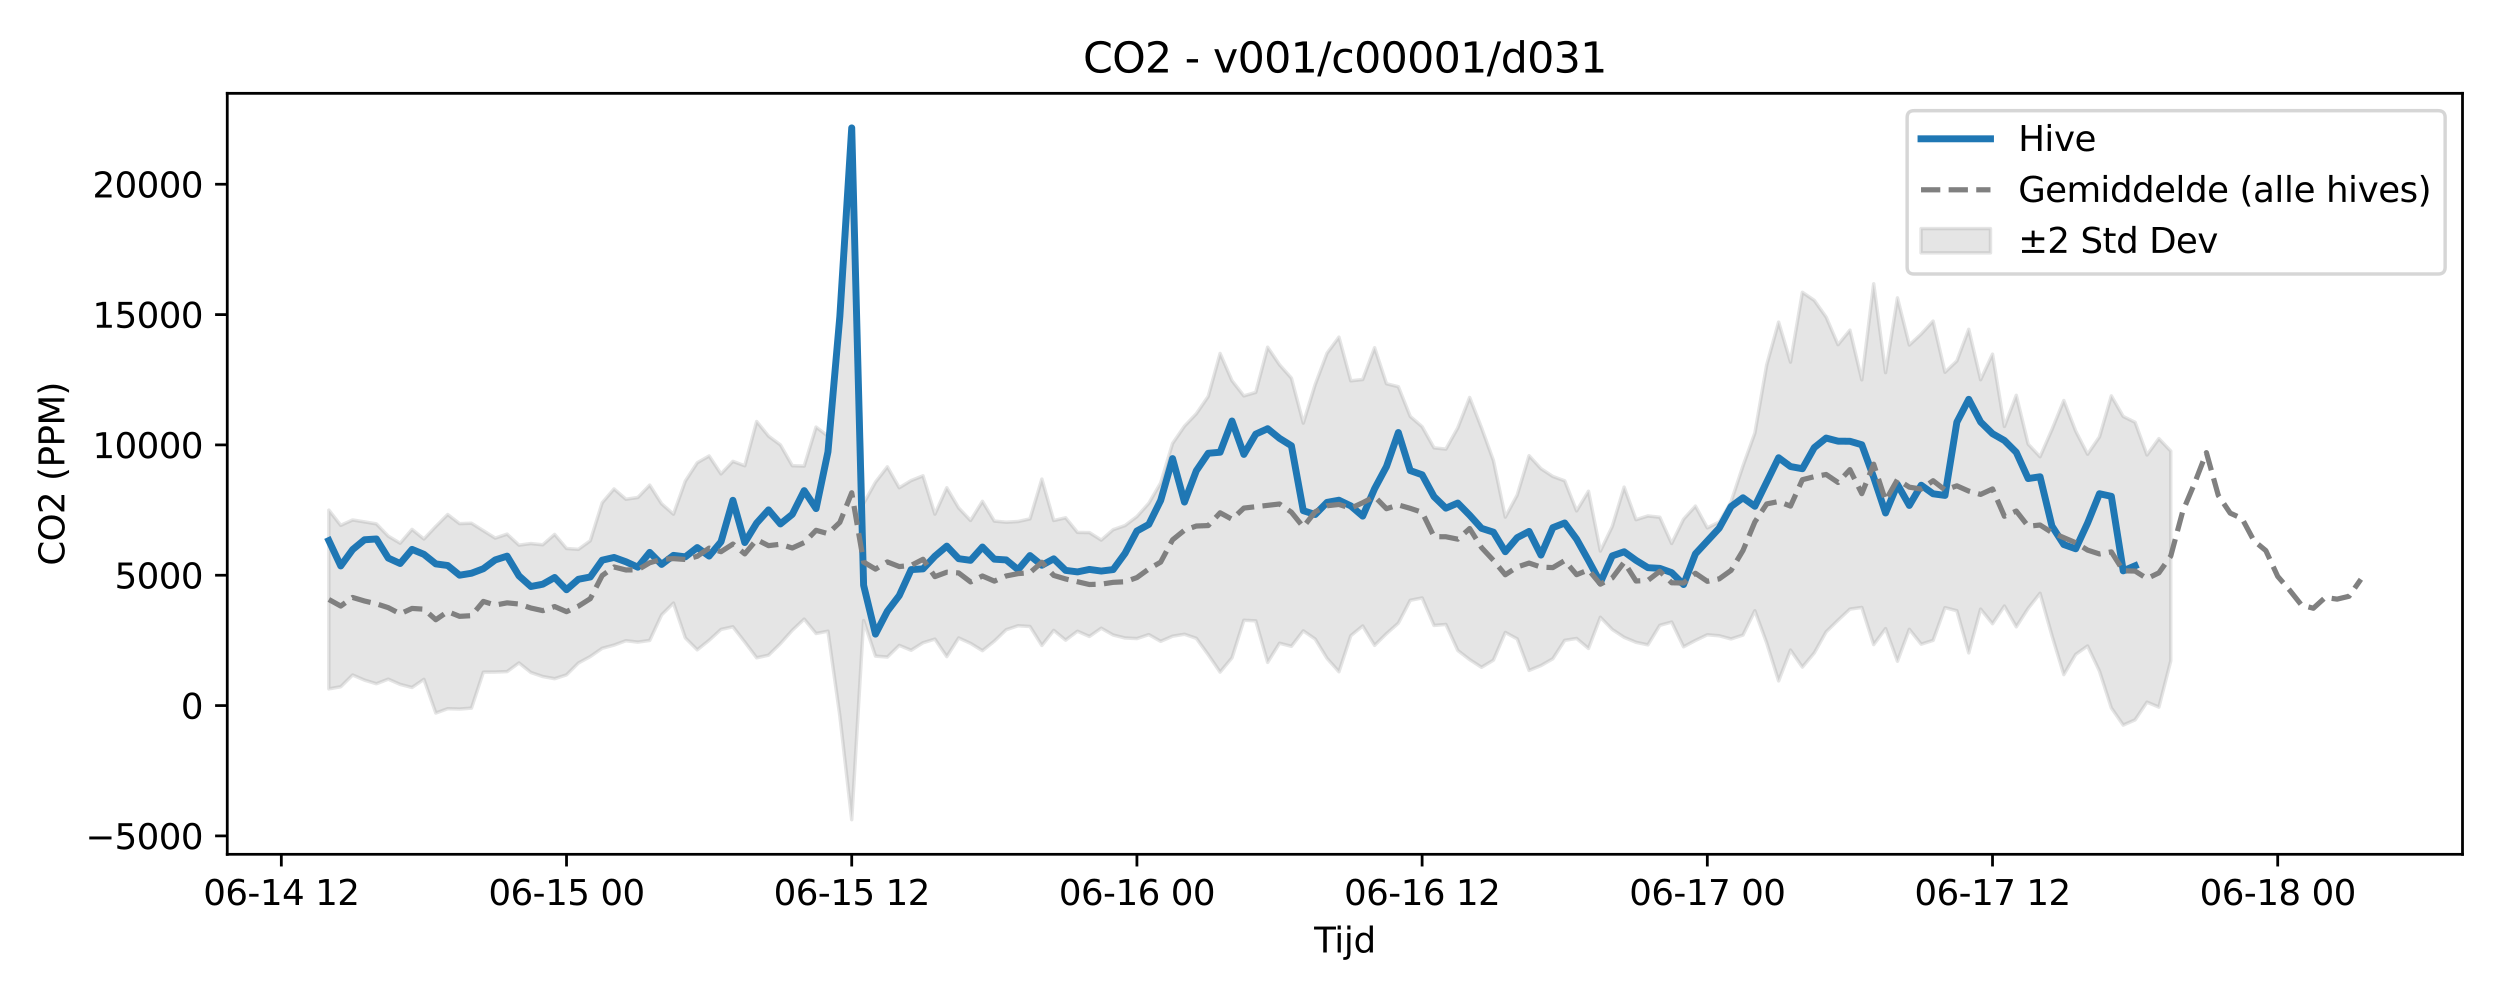 <?xml version="1.0" encoding="utf-8" standalone="no"?>
<!DOCTYPE svg PUBLIC "-//W3C//DTD SVG 1.1//EN"
  "http://www.w3.org/Graphics/SVG/1.1/DTD/svg11.dtd">
<svg xmlns:xlink="http://www.w3.org/1999/xlink" width="720pt" height="288pt" viewBox="0 0 720 288" xmlns="http://www.w3.org/2000/svg" version="1.1">
 <defs>
  <style type="text/css">*{stroke-linejoin: round; stroke-linecap: butt}</style>
 </defs>
 <g id="figure_1">
  <g id="patch_1">
   <path d="M 0 288 
L 720 288 
L 720 0 
L 0 0 
z
" style="fill: #ffffff"/>
  </g>
  <g id="axes_1">
   <g id="patch_2">
    <path d="M 65.45 246.04 
L 709.2 246.04 
L 709.2 26.88 
L 65.45 26.88 
z
" style="fill: #ffffff"/>
   </g>
   <g id="FillBetweenPolyCollection_1">
    <defs>
     <path id="mb2780c3eec" d="M 94.711 -141.092 
L 94.711 -89.605 
L 98.134 -90.211 
L 101.556 -93.608 
L 104.979 -92.121 
L 108.401 -91.079 
L 111.823 -92.403 
L 115.246 -90.89 
L 118.668 -90.005 
L 122.09 -92.346 
L 125.513 -82.645 
L 128.935 -83.895 
L 132.358 -83.794 
L 135.78 -84.058 
L 139.202 -94.414 
L 142.625 -94.449 
L 146.047 -94.579 
L 149.469 -97.083 
L 152.892 -94.321 
L 156.314 -93.159 
L 159.737 -92.535 
L 163.159 -93.641 
L 166.581 -97.05 
L 170.004 -98.911 
L 173.426 -101.287 
L 176.849 -102.213 
L 180.271 -103.475 
L 183.693 -103.066 
L 187.116 -103.557 
L 190.538 -110.902 
L 193.96 -114.313 
L 197.383 -104.28 
L 200.805 -100.845 
L 204.228 -103.594 
L 207.65 -106.721 
L 211.072 -107.488 
L 214.495 -103.096 
L 217.917 -98.554 
L 221.339 -99.306 
L 224.762 -102.648 
L 228.184 -106.47 
L 231.607 -109.695 
L 235.029 -105.545 
L 238.451 -106.222 
L 241.874 -81.845 
L 245.296 -51.922 
L 248.719 -109.278 
L 252.141 -99.041 
L 255.563 -98.768 
L 258.986 -102.13 
L 262.408 -100.721 
L 265.83 -102.885 
L 269.253 -103.938 
L 272.675 -98.891 
L 276.098 -104.271 
L 279.52 -102.708 
L 282.942 -100.598 
L 286.365 -103.345 
L 289.787 -106.643 
L 293.21 -107.786 
L 296.632 -107.569 
L 300.054 -102.1 
L 303.477 -106.453 
L 306.899 -103.639 
L 310.321 -106.207 
L 313.744 -104.697 
L 317.166 -107.072 
L 320.589 -105.116 
L 324.011 -104.264 
L 327.433 -104.086 
L 330.856 -105.231 
L 334.278 -103.292 
L 337.7 -104.769 
L 341.123 -105.334 
L 344.545 -104.16 
L 347.968 -99.441 
L 351.39 -94.432 
L 354.812 -98.549 
L 358.235 -109.365 
L 361.657 -109.198 
L 365.08 -97.233 
L 368.502 -102.745 
L 371.924 -101.862 
L 375.347 -106.312 
L 378.769 -103.958 
L 382.191 -98.381 
L 385.614 -94.531 
L 389.036 -104.929 
L 392.459 -107.726 
L 395.881 -102.128 
L 399.303 -105.502 
L 402.726 -108.536 
L 406.148 -115.114 
L 409.57 -115.797 
L 412.993 -107.871 
L 416.415 -108.163 
L 419.838 -100.664 
L 423.26 -98.037 
L 426.682 -95.811 
L 430.105 -97.874 
L 433.527 -105.856 
L 436.95 -104.006 
L 440.372 -94.916 
L 443.794 -96.318 
L 447.217 -98.278 
L 450.639 -103.584 
L 454.061 -104.123 
L 457.484 -101.247 
L 460.906 -110.225 
L 464.329 -106.707 
L 467.751 -104.443 
L 471.173 -103.014 
L 474.596 -102.274 
L 478.018 -107.904 
L 481.44 -108.845 
L 484.863 -101.716 
L 488.285 -103.547 
L 491.708 -105.183 
L 495.13 -104.892 
L 498.552 -103.979 
L 501.975 -105.098 
L 505.397 -112.104 
L 508.82 -102.798 
L 512.242 -91.897 
L 515.664 -100.778 
L 519.087 -95.88 
L 522.509 -99.95 
L 525.931 -106.029 
L 529.354 -109.37 
L 532.776 -112.574 
L 536.199 -113.055 
L 539.621 -102.349 
L 543.043 -106.96 
L 546.466 -97.562 
L 549.888 -106.765 
L 553.311 -102.478 
L 556.733 -103.57 
L 560.155 -113.001 
L 563.578 -112.101 
L 567 -99.964 
L 570.422 -112.58 
L 573.845 -108.363 
L 577.267 -113.466 
L 580.69 -107.476 
L 584.112 -112.781 
L 587.534 -117.143 
L 590.957 -104.97 
L 594.379 -93.705 
L 597.801 -99.536 
L 601.224 -101.958 
L 604.646 -94.732 
L 608.069 -84.121 
L 611.491 -79.173 
L 614.913 -80.683 
L 618.336 -85.773 
L 621.758 -84.351 
L 625.181 -97.668 
L 625.181 -158.073 
L 625.181 -158.073 
L 621.758 -161.688 
L 618.336 -156.967 
L 614.913 -166.38 
L 611.491 -168.051 
L 608.069 -173.992 
L 604.646 -162.186 
L 601.224 -157.188 
L 597.801 -163.852 
L 594.379 -172.654 
L 590.957 -164.26 
L 587.534 -156.458 
L 584.112 -160.092 
L 580.69 -174.148 
L 577.267 -165.172 
L 573.845 -186.003 
L 570.422 -178.642 
L 567 -193.167 
L 563.578 -184.061 
L 560.155 -180.792 
L 556.733 -195.533 
L 553.311 -191.822 
L 549.888 -188.628 
L 546.466 -202.219 
L 543.043 -180.679 
L 539.621 -206.277 
L 536.199 -178.602 
L 532.776 -192.918 
L 529.354 -188.73 
L 525.931 -196.678 
L 522.509 -201.494 
L 519.087 -203.818 
L 515.664 -183.71 
L 512.242 -195.234 
L 508.82 -182.947 
L 505.397 -163.256 
L 501.975 -153.808 
L 498.552 -143.486 
L 495.13 -137.674 
L 491.708 -135.974 
L 488.285 -142.249 
L 484.863 -138.473 
L 481.44 -131.473 
L 478.018 -139.041 
L 474.596 -139.406 
L 471.173 -138.331 
L 467.751 -147.706 
L 464.329 -136.37 
L 460.906 -129.287 
L 457.484 -146.528 
L 454.061 -140.863 
L 450.639 -149.529 
L 447.217 -150.781 
L 443.794 -153.035 
L 440.372 -156.756 
L 436.95 -145.412 
L 433.527 -139.077 
L 430.105 -155.366 
L 426.682 -164.78 
L 423.26 -173.526 
L 419.838 -164.777 
L 416.415 -158.664 
L 412.993 -159.027 
L 409.57 -165.121 
L 406.148 -168.079 
L 402.726 -176.632 
L 399.303 -177.487 
L 395.881 -187.852 
L 392.459 -178.708 
L 389.036 -178.325 
L 385.614 -190.9 
L 382.191 -186.294 
L 378.769 -177.234 
L 375.347 -166.141 
L 371.924 -179.101 
L 368.502 -182.957 
L 365.08 -188.012 
L 361.657 -174.998 
L 358.235 -173.987 
L 354.812 -178.365 
L 351.39 -186.204 
L 347.968 -173.837 
L 344.545 -168.851 
L 341.123 -165.257 
L 337.7 -160.288 
L 334.278 -148.936 
L 330.856 -143.055 
L 327.433 -139.234 
L 324.011 -136.642 
L 320.589 -135.455 
L 317.166 -132.457 
L 313.744 -134.621 
L 310.321 -134.666 
L 306.899 -138.879 
L 303.477 -138.097 
L 300.054 -150.026 
L 296.632 -138.572 
L 293.21 -137.809 
L 289.787 -137.61 
L 286.365 -137.929 
L 282.942 -143.626 
L 279.52 -138.099 
L 276.098 -141.719 
L 272.675 -147.526 
L 269.253 -139.929 
L 265.83 -150.966 
L 262.408 -149.605 
L 258.986 -147.526 
L 255.563 -153.554 
L 252.141 -149.147 
L 248.719 -142.991 
L 245.296 -240.238 
L 241.874 -193.274 
L 238.451 -162.407 
L 235.029 -164.997 
L 231.607 -153.77 
L 228.184 -153.88 
L 224.762 -159.869 
L 221.339 -162.399 
L 217.917 -166.611 
L 214.495 -153.862 
L 211.072 -155.132 
L 207.65 -151.515 
L 204.228 -156.689 
L 200.805 -154.726 
L 197.383 -149.467 
L 193.96 -139.915 
L 190.538 -142.918 
L 187.116 -148.292 
L 183.693 -144.729 
L 180.271 -144.22 
L 176.849 -147.191 
L 173.426 -143.199 
L 170.004 -132.263 
L 166.581 -129.791 
L 163.159 -130.039 
L 159.737 -134.098 
L 156.314 -131.107 
L 152.892 -131.46 
L 149.469 -131 
L 146.047 -134.179 
L 142.625 -133.027 
L 139.202 -135.169 
L 135.78 -137.311 
L 132.358 -137.198 
L 128.935 -139.821 
L 125.513 -136.393 
L 122.09 -132.767 
L 118.668 -135.542 
L 115.246 -131.556 
L 111.823 -133.592 
L 108.401 -137.13 
L 104.979 -137.703 
L 101.556 -138.256 
L 98.134 -136.702 
L 94.711 -141.092 
z
" style="stroke: #808080; stroke-opacity: 0.2"/>
    </defs>
    <g clip-path="url(#p45f14447fa)">
     <use xlink:href="#mb2780c3eec" x="0" y="288" style="fill: #808080; fill-opacity: 0.2; stroke: #808080; stroke-opacity: 0.2"/>
    </g>
   </g>
   <g id="matplotlib.axis_1">
    <g id="xtick_1">
     <g id="line2d_1">
      <defs>
       <path id="mbda2c3bc63" d="M 0 0 
L 0 3.5 
" style="stroke: #000000; stroke-width: 0.8"/>
      </defs>
      <g>
       <use xlink:href="#mbda2c3bc63" x="81.022" y="246.04" style="stroke: #000000; stroke-width: 0.8"/>
      </g>
     </g>
     <g id="text_1">
      <!-- 06-14 12 -->
      <g transform="translate(58.541 260.638) scale(0.1 -0.1)">
       <defs>
        <path id="DejaVuSans-30" d="M 2034 4250 
Q 1547 4250 1301 3770 
Q 1056 3291 1056 2328 
Q 1056 1369 1301 889 
Q 1547 409 2034 409 
Q 2525 409 2770 889 
Q 3016 1369 3016 2328 
Q 3016 3291 2770 3770 
Q 2525 4250 2034 4250 
z
M 2034 4750 
Q 2819 4750 3233 4129 
Q 3647 3509 3647 2328 
Q 3647 1150 3233 529 
Q 2819 -91 2034 -91 
Q 1250 -91 836 529 
Q 422 1150 422 2328 
Q 422 3509 836 4129 
Q 1250 4750 2034 4750 
z
" transform="scale(0.016)"/>
        <path id="DejaVuSans-36" d="M 2113 2584 
Q 1688 2584 1439 2293 
Q 1191 2003 1191 1497 
Q 1191 994 1439 701 
Q 1688 409 2113 409 
Q 2538 409 2786 701 
Q 3034 994 3034 1497 
Q 3034 2003 2786 2293 
Q 2538 2584 2113 2584 
z
M 3366 4563 
L 3366 3988 
Q 3128 4100 2886 4159 
Q 2644 4219 2406 4219 
Q 1781 4219 1451 3797 
Q 1122 3375 1075 2522 
Q 1259 2794 1537 2939 
Q 1816 3084 2150 3084 
Q 2853 3084 3261 2657 
Q 3669 2231 3669 1497 
Q 3669 778 3244 343 
Q 2819 -91 2113 -91 
Q 1303 -91 875 529 
Q 447 1150 447 2328 
Q 447 3434 972 4092 
Q 1497 4750 2381 4750 
Q 2619 4750 2861 4703 
Q 3103 4656 3366 4563 
z
" transform="scale(0.016)"/>
        <path id="DejaVuSans-2d" d="M 313 2009 
L 1997 2009 
L 1997 1497 
L 313 1497 
L 313 2009 
z
" transform="scale(0.016)"/>
        <path id="DejaVuSans-31" d="M 794 531 
L 1825 531 
L 1825 4091 
L 703 3866 
L 703 4441 
L 1819 4666 
L 2450 4666 
L 2450 531 
L 3481 531 
L 3481 0 
L 794 0 
L 794 531 
z
" transform="scale(0.016)"/>
        <path id="DejaVuSans-34" d="M 2419 4116 
L 825 1625 
L 2419 1625 
L 2419 4116 
z
M 2253 4666 
L 3047 4666 
L 3047 1625 
L 3713 1625 
L 3713 1100 
L 3047 1100 
L 3047 0 
L 2419 0 
L 2419 1100 
L 313 1100 
L 313 1709 
L 2253 4666 
z
" transform="scale(0.016)"/>
        <path id="DejaVuSans-20" transform="scale(0.016)"/>
        <path id="DejaVuSans-32" d="M 1228 531 
L 3431 531 
L 3431 0 
L 469 0 
L 469 531 
Q 828 903 1448 1529 
Q 2069 2156 2228 2338 
Q 2531 2678 2651 2914 
Q 2772 3150 2772 3378 
Q 2772 3750 2511 3984 
Q 2250 4219 1831 4219 
Q 1534 4219 1204 4116 
Q 875 4013 500 3803 
L 500 4441 
Q 881 4594 1212 4672 
Q 1544 4750 1819 4750 
Q 2544 4750 2975 4387 
Q 3406 4025 3406 3419 
Q 3406 3131 3298 2873 
Q 3191 2616 2906 2266 
Q 2828 2175 2409 1742 
Q 1991 1309 1228 531 
z
" transform="scale(0.016)"/>
       </defs>
       <use xlink:href="#DejaVuSans-30"/>
       <use xlink:href="#DejaVuSans-36" transform="translate(63.623 0)"/>
       <use xlink:href="#DejaVuSans-2d" transform="translate(127.246 0)"/>
       <use xlink:href="#DejaVuSans-31" transform="translate(163.33 0)"/>
       <use xlink:href="#DejaVuSans-34" transform="translate(226.953 0)"/>
       <use xlink:href="#DejaVuSans-20" transform="translate(290.576 0)"/>
       <use xlink:href="#DejaVuSans-31" transform="translate(322.363 0)"/>
       <use xlink:href="#DejaVuSans-32" transform="translate(385.986 0)"/>
      </g>
     </g>
    </g>
    <g id="xtick_2">
     <g id="line2d_2">
      <g>
       <use xlink:href="#mbda2c3bc63" x="163.159" y="246.04" style="stroke: #000000; stroke-width: 0.8"/>
      </g>
     </g>
     <g id="text_2">
      <!-- 06-15 00 -->
      <g transform="translate(140.679 260.638) scale(0.1 -0.1)">
       <defs>
        <path id="DejaVuSans-35" d="M 691 4666 
L 3169 4666 
L 3169 4134 
L 1269 4134 
L 1269 2991 
Q 1406 3038 1543 3061 
Q 1681 3084 1819 3084 
Q 2600 3084 3056 2656 
Q 3513 2228 3513 1497 
Q 3513 744 3044 326 
Q 2575 -91 1722 -91 
Q 1428 -91 1123 -41 
Q 819 9 494 109 
L 494 744 
Q 775 591 1075 516 
Q 1375 441 1709 441 
Q 2250 441 2565 725 
Q 2881 1009 2881 1497 
Q 2881 1984 2565 2268 
Q 2250 2553 1709 2553 
Q 1456 2553 1204 2497 
Q 953 2441 691 2322 
L 691 4666 
z
" transform="scale(0.016)"/>
       </defs>
       <use xlink:href="#DejaVuSans-30"/>
       <use xlink:href="#DejaVuSans-36" transform="translate(63.623 0)"/>
       <use xlink:href="#DejaVuSans-2d" transform="translate(127.246 0)"/>
       <use xlink:href="#DejaVuSans-31" transform="translate(163.33 0)"/>
       <use xlink:href="#DejaVuSans-35" transform="translate(226.953 0)"/>
       <use xlink:href="#DejaVuSans-20" transform="translate(290.576 0)"/>
       <use xlink:href="#DejaVuSans-30" transform="translate(322.363 0)"/>
       <use xlink:href="#DejaVuSans-30" transform="translate(385.986 0)"/>
      </g>
     </g>
    </g>
    <g id="xtick_3">
     <g id="line2d_3">
      <g>
       <use xlink:href="#mbda2c3bc63" x="245.296" y="246.04" style="stroke: #000000; stroke-width: 0.8"/>
      </g>
     </g>
     <g id="text_3">
      <!-- 06-15 12 -->
      <g transform="translate(222.816 260.638) scale(0.1 -0.1)">
       <use xlink:href="#DejaVuSans-30"/>
       <use xlink:href="#DejaVuSans-36" transform="translate(63.623 0)"/>
       <use xlink:href="#DejaVuSans-2d" transform="translate(127.246 0)"/>
       <use xlink:href="#DejaVuSans-31" transform="translate(163.33 0)"/>
       <use xlink:href="#DejaVuSans-35" transform="translate(226.953 0)"/>
       <use xlink:href="#DejaVuSans-20" transform="translate(290.576 0)"/>
       <use xlink:href="#DejaVuSans-31" transform="translate(322.363 0)"/>
       <use xlink:href="#DejaVuSans-32" transform="translate(385.986 0)"/>
      </g>
     </g>
    </g>
    <g id="xtick_4">
     <g id="line2d_4">
      <g>
       <use xlink:href="#mbda2c3bc63" x="327.433" y="246.04" style="stroke: #000000; stroke-width: 0.8"/>
      </g>
     </g>
     <g id="text_4">
      <!-- 06-16 00 -->
      <g transform="translate(304.953 260.638) scale(0.1 -0.1)">
       <use xlink:href="#DejaVuSans-30"/>
       <use xlink:href="#DejaVuSans-36" transform="translate(63.623 0)"/>
       <use xlink:href="#DejaVuSans-2d" transform="translate(127.246 0)"/>
       <use xlink:href="#DejaVuSans-31" transform="translate(163.33 0)"/>
       <use xlink:href="#DejaVuSans-36" transform="translate(226.953 0)"/>
       <use xlink:href="#DejaVuSans-20" transform="translate(290.576 0)"/>
       <use xlink:href="#DejaVuSans-30" transform="translate(322.363 0)"/>
       <use xlink:href="#DejaVuSans-30" transform="translate(385.986 0)"/>
      </g>
     </g>
    </g>
    <g id="xtick_5">
     <g id="line2d_5">
      <g>
       <use xlink:href="#mbda2c3bc63" x="409.57" y="246.04" style="stroke: #000000; stroke-width: 0.8"/>
      </g>
     </g>
     <g id="text_5">
      <!-- 06-16 12 -->
      <g transform="translate(387.09 260.638) scale(0.1 -0.1)">
       <use xlink:href="#DejaVuSans-30"/>
       <use xlink:href="#DejaVuSans-36" transform="translate(63.623 0)"/>
       <use xlink:href="#DejaVuSans-2d" transform="translate(127.246 0)"/>
       <use xlink:href="#DejaVuSans-31" transform="translate(163.33 0)"/>
       <use xlink:href="#DejaVuSans-36" transform="translate(226.953 0)"/>
       <use xlink:href="#DejaVuSans-20" transform="translate(290.576 0)"/>
       <use xlink:href="#DejaVuSans-31" transform="translate(322.363 0)"/>
       <use xlink:href="#DejaVuSans-32" transform="translate(385.986 0)"/>
      </g>
     </g>
    </g>
    <g id="xtick_6">
     <g id="line2d_6">
      <g>
       <use xlink:href="#mbda2c3bc63" x="491.708" y="246.04" style="stroke: #000000; stroke-width: 0.8"/>
      </g>
     </g>
     <g id="text_6">
      <!-- 06-17 00 -->
      <g transform="translate(469.227 260.638) scale(0.1 -0.1)">
       <defs>
        <path id="DejaVuSans-37" d="M 525 4666 
L 3525 4666 
L 3525 4397 
L 1831 0 
L 1172 0 
L 2766 4134 
L 525 4134 
L 525 4666 
z
" transform="scale(0.016)"/>
       </defs>
       <use xlink:href="#DejaVuSans-30"/>
       <use xlink:href="#DejaVuSans-36" transform="translate(63.623 0)"/>
       <use xlink:href="#DejaVuSans-2d" transform="translate(127.246 0)"/>
       <use xlink:href="#DejaVuSans-31" transform="translate(163.33 0)"/>
       <use xlink:href="#DejaVuSans-37" transform="translate(226.953 0)"/>
       <use xlink:href="#DejaVuSans-20" transform="translate(290.576 0)"/>
       <use xlink:href="#DejaVuSans-30" transform="translate(322.363 0)"/>
       <use xlink:href="#DejaVuSans-30" transform="translate(385.986 0)"/>
      </g>
     </g>
    </g>
    <g id="xtick_7">
     <g id="line2d_7">
      <g>
       <use xlink:href="#mbda2c3bc63" x="573.845" y="246.04" style="stroke: #000000; stroke-width: 0.8"/>
      </g>
     </g>
     <g id="text_7">
      <!-- 06-17 12 -->
      <g transform="translate(551.364 260.638) scale(0.1 -0.1)">
       <use xlink:href="#DejaVuSans-30"/>
       <use xlink:href="#DejaVuSans-36" transform="translate(63.623 0)"/>
       <use xlink:href="#DejaVuSans-2d" transform="translate(127.246 0)"/>
       <use xlink:href="#DejaVuSans-31" transform="translate(163.33 0)"/>
       <use xlink:href="#DejaVuSans-37" transform="translate(226.953 0)"/>
       <use xlink:href="#DejaVuSans-20" transform="translate(290.576 0)"/>
       <use xlink:href="#DejaVuSans-31" transform="translate(322.363 0)"/>
       <use xlink:href="#DejaVuSans-32" transform="translate(385.986 0)"/>
      </g>
     </g>
    </g>
    <g id="xtick_8">
     <g id="line2d_8">
      <g>
       <use xlink:href="#mbda2c3bc63" x="655.982" y="246.04" style="stroke: #000000; stroke-width: 0.8"/>
      </g>
     </g>
     <g id="text_8">
      <!-- 06-18 00 -->
      <g transform="translate(633.501 260.638) scale(0.1 -0.1)">
       <defs>
        <path id="DejaVuSans-38" d="M 2034 2216 
Q 1584 2216 1326 1975 
Q 1069 1734 1069 1313 
Q 1069 891 1326 650 
Q 1584 409 2034 409 
Q 2484 409 2743 651 
Q 3003 894 3003 1313 
Q 3003 1734 2745 1975 
Q 2488 2216 2034 2216 
z
M 1403 2484 
Q 997 2584 770 2862 
Q 544 3141 544 3541 
Q 544 4100 942 4425 
Q 1341 4750 2034 4750 
Q 2731 4750 3128 4425 
Q 3525 4100 3525 3541 
Q 3525 3141 3298 2862 
Q 3072 2584 2669 2484 
Q 3125 2378 3379 2068 
Q 3634 1759 3634 1313 
Q 3634 634 3220 271 
Q 2806 -91 2034 -91 
Q 1263 -91 848 271 
Q 434 634 434 1313 
Q 434 1759 690 2068 
Q 947 2378 1403 2484 
z
M 1172 3481 
Q 1172 3119 1398 2916 
Q 1625 2713 2034 2713 
Q 2441 2713 2670 2916 
Q 2900 3119 2900 3481 
Q 2900 3844 2670 4047 
Q 2441 4250 2034 4250 
Q 1625 4250 1398 4047 
Q 1172 3844 1172 3481 
z
" transform="scale(0.016)"/>
       </defs>
       <use xlink:href="#DejaVuSans-30"/>
       <use xlink:href="#DejaVuSans-36" transform="translate(63.623 0)"/>
       <use xlink:href="#DejaVuSans-2d" transform="translate(127.246 0)"/>
       <use xlink:href="#DejaVuSans-31" transform="translate(163.33 0)"/>
       <use xlink:href="#DejaVuSans-38" transform="translate(226.953 0)"/>
       <use xlink:href="#DejaVuSans-20" transform="translate(290.576 0)"/>
       <use xlink:href="#DejaVuSans-30" transform="translate(322.363 0)"/>
       <use xlink:href="#DejaVuSans-30" transform="translate(385.986 0)"/>
      </g>
     </g>
    </g>
    <g id="text_9">
     <!-- Tijd -->
     <g transform="translate(378.475 274.317) scale(0.1 -0.1)">
      <defs>
       <path id="DejaVuSans-54" d="M -19 4666 
L 3928 4666 
L 3928 4134 
L 2272 4134 
L 2272 0 
L 1638 0 
L 1638 4134 
L -19 4134 
L -19 4666 
z
" transform="scale(0.016)"/>
       <path id="DejaVuSans-69" d="M 603 3500 
L 1178 3500 
L 1178 0 
L 603 0 
L 603 3500 
z
M 603 4863 
L 1178 4863 
L 1178 4134 
L 603 4134 
L 603 4863 
z
" transform="scale(0.016)"/>
       <path id="DejaVuSans-6a" d="M 603 3500 
L 1178 3500 
L 1178 -63 
Q 1178 -731 923 -1031 
Q 669 -1331 103 -1331 
L -116 -1331 
L -116 -844 
L 38 -844 
Q 366 -844 484 -692 
Q 603 -541 603 -63 
L 603 3500 
z
M 603 4863 
L 1178 4863 
L 1178 4134 
L 603 4134 
L 603 4863 
z
" transform="scale(0.016)"/>
       <path id="DejaVuSans-64" d="M 2906 2969 
L 2906 4863 
L 3481 4863 
L 3481 0 
L 2906 0 
L 2906 525 
Q 2725 213 2448 61 
Q 2172 -91 1784 -91 
Q 1150 -91 751 415 
Q 353 922 353 1747 
Q 353 2572 751 3078 
Q 1150 3584 1784 3584 
Q 2172 3584 2448 3432 
Q 2725 3281 2906 2969 
z
M 947 1747 
Q 947 1113 1208 752 
Q 1469 391 1925 391 
Q 2381 391 2643 752 
Q 2906 1113 2906 1747 
Q 2906 2381 2643 2742 
Q 2381 3103 1925 3103 
Q 1469 3103 1208 2742 
Q 947 2381 947 1747 
z
" transform="scale(0.016)"/>
      </defs>
      <use xlink:href="#DejaVuSans-54"/>
      <use xlink:href="#DejaVuSans-69" transform="translate(57.959 0)"/>
      <use xlink:href="#DejaVuSans-6a" transform="translate(85.742 0)"/>
      <use xlink:href="#DejaVuSans-64" transform="translate(113.525 0)"/>
     </g>
    </g>
   </g>
   <g id="matplotlib.axis_2">
    <g id="ytick_1">
     <g id="line2d_9">
      <defs>
       <path id="ma351846d15" d="M 0 0 
L -3.5 0 
" style="stroke: #000000; stroke-width: 0.8"/>
      </defs>
      <g>
       <use xlink:href="#ma351846d15" x="65.45" y="240.74" style="stroke: #000000; stroke-width: 0.8"/>
      </g>
     </g>
     <g id="text_10">
      <!-- −5000 -->
      <g transform="translate(24.62 244.54) scale(0.1 -0.1)">
       <defs>
        <path id="DejaVuSans-2212" d="M 678 2272 
L 4684 2272 
L 4684 1741 
L 678 1741 
L 678 2272 
z
" transform="scale(0.016)"/>
       </defs>
       <use xlink:href="#DejaVuSans-2212"/>
       <use xlink:href="#DejaVuSans-35" transform="translate(83.789 0)"/>
       <use xlink:href="#DejaVuSans-30" transform="translate(147.412 0)"/>
       <use xlink:href="#DejaVuSans-30" transform="translate(211.035 0)"/>
       <use xlink:href="#DejaVuSans-30" transform="translate(274.658 0)"/>
      </g>
     </g>
    </g>
    <g id="ytick_2">
     <g id="line2d_10">
      <g>
       <use xlink:href="#ma351846d15" x="65.45" y="203.205" style="stroke: #000000; stroke-width: 0.8"/>
      </g>
     </g>
     <g id="text_11">
      <!-- 0 -->
      <g transform="translate(52.087 207.004) scale(0.1 -0.1)">
       <use xlink:href="#DejaVuSans-30"/>
      </g>
     </g>
    </g>
    <g id="ytick_3">
     <g id="line2d_11">
      <g>
       <use xlink:href="#ma351846d15" x="65.45" y="165.669" style="stroke: #000000; stroke-width: 0.8"/>
      </g>
     </g>
     <g id="text_12">
      <!-- 5000 -->
      <g transform="translate(33 169.468) scale(0.1 -0.1)">
       <use xlink:href="#DejaVuSans-35"/>
       <use xlink:href="#DejaVuSans-30" transform="translate(63.623 0)"/>
       <use xlink:href="#DejaVuSans-30" transform="translate(127.246 0)"/>
       <use xlink:href="#DejaVuSans-30" transform="translate(190.869 0)"/>
      </g>
     </g>
    </g>
    <g id="ytick_4">
     <g id="line2d_12">
      <g>
       <use xlink:href="#ma351846d15" x="65.45" y="128.133" style="stroke: #000000; stroke-width: 0.8"/>
      </g>
     </g>
     <g id="text_13">
      <!-- 10000 -->
      <g transform="translate(26.637 131.933) scale(0.1 -0.1)">
       <use xlink:href="#DejaVuSans-31"/>
       <use xlink:href="#DejaVuSans-30" transform="translate(63.623 0)"/>
       <use xlink:href="#DejaVuSans-30" transform="translate(127.246 0)"/>
       <use xlink:href="#DejaVuSans-30" transform="translate(190.869 0)"/>
       <use xlink:href="#DejaVuSans-30" transform="translate(254.492 0)"/>
      </g>
     </g>
    </g>
    <g id="ytick_5">
     <g id="line2d_13">
      <g>
       <use xlink:href="#ma351846d15" x="65.45" y="90.598" style="stroke: #000000; stroke-width: 0.8"/>
      </g>
     </g>
     <g id="text_14">
      <!-- 15000 -->
      <g transform="translate(26.637 94.397) scale(0.1 -0.1)">
       <use xlink:href="#DejaVuSans-31"/>
       <use xlink:href="#DejaVuSans-35" transform="translate(63.623 0)"/>
       <use xlink:href="#DejaVuSans-30" transform="translate(127.246 0)"/>
       <use xlink:href="#DejaVuSans-30" transform="translate(190.869 0)"/>
       <use xlink:href="#DejaVuSans-30" transform="translate(254.492 0)"/>
      </g>
     </g>
    </g>
    <g id="ytick_6">
     <g id="line2d_14">
      <g>
       <use xlink:href="#ma351846d15" x="65.45" y="53.062" style="stroke: #000000; stroke-width: 0.8"/>
      </g>
     </g>
     <g id="text_15">
      <!-- 20000 -->
      <g transform="translate(26.637 56.861) scale(0.1 -0.1)">
       <use xlink:href="#DejaVuSans-32"/>
       <use xlink:href="#DejaVuSans-30" transform="translate(63.623 0)"/>
       <use xlink:href="#DejaVuSans-30" transform="translate(127.246 0)"/>
       <use xlink:href="#DejaVuSans-30" transform="translate(190.869 0)"/>
       <use xlink:href="#DejaVuSans-30" transform="translate(254.492 0)"/>
      </g>
     </g>
    </g>
    <g id="text_16">
     <!-- CO2 (PPM) -->
     <g transform="translate(18.541 162.903) rotate(-90) scale(0.1 -0.1)">
      <defs>
       <path id="DejaVuSans-43" d="M 4122 4306 
L 4122 3641 
Q 3803 3938 3442 4084 
Q 3081 4231 2675 4231 
Q 1875 4231 1450 3742 
Q 1025 3253 1025 2328 
Q 1025 1406 1450 917 
Q 1875 428 2675 428 
Q 3081 428 3442 575 
Q 3803 722 4122 1019 
L 4122 359 
Q 3791 134 3420 21 
Q 3050 -91 2638 -91 
Q 1578 -91 968 557 
Q 359 1206 359 2328 
Q 359 3453 968 4101 
Q 1578 4750 2638 4750 
Q 3056 4750 3426 4639 
Q 3797 4528 4122 4306 
z
" transform="scale(0.016)"/>
       <path id="DejaVuSans-4f" d="M 2522 4238 
Q 1834 4238 1429 3725 
Q 1025 3213 1025 2328 
Q 1025 1447 1429 934 
Q 1834 422 2522 422 
Q 3209 422 3611 934 
Q 4013 1447 4013 2328 
Q 4013 3213 3611 3725 
Q 3209 4238 2522 4238 
z
M 2522 4750 
Q 3503 4750 4090 4092 
Q 4678 3434 4678 2328 
Q 4678 1225 4090 567 
Q 3503 -91 2522 -91 
Q 1538 -91 948 565 
Q 359 1222 359 2328 
Q 359 3434 948 4092 
Q 1538 4750 2522 4750 
z
" transform="scale(0.016)"/>
       <path id="DejaVuSans-28" d="M 1984 4856 
Q 1566 4138 1362 3434 
Q 1159 2731 1159 2009 
Q 1159 1288 1364 580 
Q 1569 -128 1984 -844 
L 1484 -844 
Q 1016 -109 783 600 
Q 550 1309 550 2009 
Q 550 2706 781 3412 
Q 1013 4119 1484 4856 
L 1984 4856 
z
" transform="scale(0.016)"/>
       <path id="DejaVuSans-50" d="M 1259 4147 
L 1259 2394 
L 2053 2394 
Q 2494 2394 2734 2622 
Q 2975 2850 2975 3272 
Q 2975 3691 2734 3919 
Q 2494 4147 2053 4147 
L 1259 4147 
z
M 628 4666 
L 2053 4666 
Q 2838 4666 3239 4311 
Q 3641 3956 3641 3272 
Q 3641 2581 3239 2228 
Q 2838 1875 2053 1875 
L 1259 1875 
L 1259 0 
L 628 0 
L 628 4666 
z
" transform="scale(0.016)"/>
       <path id="DejaVuSans-4d" d="M 628 4666 
L 1569 4666 
L 2759 1491 
L 3956 4666 
L 4897 4666 
L 4897 0 
L 4281 0 
L 4281 4097 
L 3078 897 
L 2444 897 
L 1241 4097 
L 1241 0 
L 628 0 
L 628 4666 
z
" transform="scale(0.016)"/>
       <path id="DejaVuSans-29" d="M 513 4856 
L 1013 4856 
Q 1481 4119 1714 3412 
Q 1947 2706 1947 2009 
Q 1947 1309 1714 600 
Q 1481 -109 1013 -844 
L 513 -844 
Q 928 -128 1133 580 
Q 1338 1288 1338 2009 
Q 1338 2731 1133 3434 
Q 928 4138 513 4856 
z
" transform="scale(0.016)"/>
      </defs>
      <use xlink:href="#DejaVuSans-43"/>
      <use xlink:href="#DejaVuSans-4f" transform="translate(69.824 0)"/>
      <use xlink:href="#DejaVuSans-32" transform="translate(148.535 0)"/>
      <use xlink:href="#DejaVuSans-20" transform="translate(212.158 0)"/>
      <use xlink:href="#DejaVuSans-28" transform="translate(243.945 0)"/>
      <use xlink:href="#DejaVuSans-50" transform="translate(282.959 0)"/>
      <use xlink:href="#DejaVuSans-50" transform="translate(343.262 0)"/>
      <use xlink:href="#DejaVuSans-4d" transform="translate(403.564 0)"/>
      <use xlink:href="#DejaVuSans-29" transform="translate(489.844 0)"/>
     </g>
    </g>
   </g>
   <g id="line2d_15">
    <path d="M 94.711 155.692 
L 98.134 162.985 
L 101.556 158.277 
L 104.979 155.454 
L 108.401 155.224 
L 111.823 160.726 
L 115.246 162.288 
L 118.668 158.227 
L 122.09 159.648 
L 125.513 162.4 
L 128.935 162.861 
L 132.358 165.657 
L 135.78 165.094 
L 139.202 163.792 
L 142.625 161.257 
L 146.047 160.166 
L 149.469 165.849 
L 152.892 168.915 
L 156.314 168.249 
L 159.737 166.315 
L 163.159 169.843 
L 166.581 166.833 
L 170.004 166.17 
L 173.426 161.333 
L 176.849 160.549 
L 180.271 161.793 
L 183.693 163.349 
L 187.116 159.093 
L 190.538 162.549 
L 193.96 159.949 
L 197.383 160.372 
L 200.805 157.704 
L 204.228 160.151 
L 207.65 156.035 
L 211.072 144.091 
L 214.495 156.25 
L 217.917 150.645 
L 221.339 146.849 
L 224.762 150.893 
L 228.184 148.122 
L 231.607 141.309 
L 235.029 146.47 
L 238.451 130.128 
L 241.874 91.143 
L 245.296 36.842 
L 248.719 168.557 
L 252.141 182.625 
L 255.563 176.019 
L 258.986 171.525 
L 262.408 164.048 
L 265.83 163.835 
L 269.253 160.179 
L 272.675 157.289 
L 276.098 160.902 
L 279.52 161.373 
L 282.942 157.546 
L 286.365 161.042 
L 289.787 161.257 
L 293.21 164.07 
L 296.632 160.006 
L 300.054 162.789 
L 303.477 160.945 
L 306.899 164.268 
L 310.321 164.708 
L 313.744 163.995 
L 317.166 164.465 
L 320.589 164.038 
L 324.011 159.358 
L 327.433 152.925 
L 330.856 151.028 
L 334.278 144.111 
L 337.7 132.08 
L 341.123 144.594 
L 344.545 135.573 
L 347.968 130.543 
L 351.39 130.243 
L 354.812 121.254 
L 358.235 130.864 
L 361.657 125.026 
L 365.08 123.467 
L 368.502 126.244 
L 371.924 128.376 
L 375.347 147.074 
L 378.769 148.175 
L 382.191 144.687 
L 385.614 144.064 
L 389.036 145.708 
L 392.459 148.643 
L 395.881 140.758 
L 399.303 134.367 
L 402.726 124.571 
L 406.148 135.528 
L 409.57 136.734 
L 412.993 143.03 
L 416.415 146.353 
L 419.838 144.882 
L 423.26 148.37 
L 426.682 152.159 
L 430.105 153.265 
L 433.527 158.89 
L 436.95 154.844 
L 440.372 153.05 
L 443.794 159.861 
L 447.217 151.964 
L 450.639 150.622 
L 454.061 155.274 
L 457.484 161.403 
L 460.906 167.767 
L 464.329 160.101 
L 467.751 158.905 
L 471.173 161.375 
L 474.596 163.487 
L 478.018 163.687 
L 481.44 164.916 
L 484.863 168.342 
L 488.285 159.506 
L 495.13 152.104 
L 498.552 145.88 
L 501.975 143.36 
L 505.397 145.803 
L 512.242 131.832 
L 515.664 134.369 
L 519.087 134.99 
L 522.509 128.914 
L 525.931 126.162 
L 529.354 127.055 
L 532.776 127.088 
L 536.199 128.091 
L 539.621 137.46 
L 543.043 147.737 
L 546.466 139.527 
L 549.888 145.565 
L 553.311 139.747 
L 556.733 142.209 
L 560.155 142.68 
L 563.578 121.58 
L 567 115.009 
L 570.422 121.54 
L 573.845 124.9 
L 577.267 126.86 
L 580.69 130.271 
L 584.112 137.823 
L 587.534 137.312 
L 590.957 151.508 
L 594.379 156.831 
L 597.801 158.044 
L 601.224 150.647 
L 604.646 142.194 
L 608.069 142.943 
L 611.491 164.403 
L 614.913 162.952 
L 614.913 162.952 
" clip-path="url(#p45f14447fa)" style="fill: none; stroke: #1f77b4; stroke-width: 2; stroke-linecap: square"/>
   </g>
   <g id="line2d_16">
    <path d="M 94.711 172.652 
L 98.134 174.543 
L 101.556 172.068 
L 104.979 173.088 
L 108.401 173.895 
L 111.823 175.002 
L 115.246 176.777 
L 118.668 175.227 
L 122.09 175.443 
L 125.513 178.481 
L 128.935 176.142 
L 132.358 177.504 
L 135.78 177.316 
L 139.202 173.208 
L 142.625 174.262 
L 146.047 173.621 
L 149.469 173.959 
L 152.892 175.109 
L 156.314 175.867 
L 159.737 174.684 
L 163.159 176.16 
L 166.581 174.579 
L 170.004 172.413 
L 173.426 165.757 
L 176.849 163.298 
L 180.271 164.153 
L 183.693 164.103 
L 187.116 162.075 
L 190.538 161.09 
L 193.96 160.886 
L 197.383 161.127 
L 200.805 160.214 
L 204.228 157.859 
L 207.65 158.882 
L 211.072 156.69 
L 214.495 159.521 
L 217.917 155.418 
L 221.339 157.147 
L 224.762 156.742 
L 228.184 157.825 
L 231.607 156.267 
L 235.029 152.729 
L 238.451 153.685 
L 241.874 150.441 
L 245.296 141.92 
L 248.719 161.865 
L 252.141 163.906 
L 255.563 161.839 
L 258.986 163.172 
L 262.408 162.837 
L 265.83 161.075 
L 269.253 166.067 
L 272.675 164.792 
L 276.098 165.005 
L 279.52 167.596 
L 282.942 165.888 
L 286.365 167.363 
L 289.787 165.873 
L 293.21 165.203 
L 296.632 164.929 
L 300.054 161.937 
L 303.477 165.725 
L 306.899 166.741 
L 313.744 168.341 
L 317.166 168.236 
L 320.589 167.714 
L 324.011 167.547 
L 327.433 166.34 
L 330.856 163.857 
L 334.278 161.886 
L 337.7 155.471 
L 341.123 152.705 
L 344.545 151.494 
L 347.968 151.361 
L 351.39 147.682 
L 354.812 149.543 
L 358.235 146.324 
L 368.502 145.149 
L 371.924 147.519 
L 375.347 151.773 
L 378.769 147.404 
L 382.191 145.663 
L 385.614 145.284 
L 389.036 146.373 
L 392.459 144.783 
L 395.881 143.01 
L 399.303 146.506 
L 402.726 145.416 
L 406.148 146.403 
L 409.57 147.541 
L 412.993 154.551 
L 416.415 154.586 
L 419.838 155.279 
L 423.26 152.219 
L 426.682 157.704 
L 430.105 161.38 
L 433.527 165.533 
L 436.95 163.291 
L 440.372 162.164 
L 443.794 163.323 
L 447.217 163.47 
L 450.639 161.443 
L 454.061 165.507 
L 457.484 164.112 
L 460.906 168.244 
L 464.329 166.461 
L 467.751 161.926 
L 471.173 167.328 
L 474.596 167.16 
L 478.018 164.527 
L 481.44 167.841 
L 484.863 167.906 
L 488.285 165.102 
L 491.708 167.422 
L 495.13 166.717 
L 498.552 164.267 
L 501.975 158.547 
L 505.397 150.32 
L 508.82 145.128 
L 512.242 144.435 
L 515.664 145.756 
L 519.087 138.151 
L 522.509 137.278 
L 525.931 136.647 
L 529.354 138.95 
L 532.776 135.254 
L 536.199 142.171 
L 539.621 133.687 
L 543.043 144.181 
L 546.466 138.109 
L 549.888 140.304 
L 553.311 140.85 
L 556.733 138.448 
L 560.155 141.103 
L 563.578 139.919 
L 567 141.435 
L 570.422 142.389 
L 573.845 140.817 
L 577.267 148.681 
L 580.69 147.188 
L 584.112 151.563 
L 587.534 151.199 
L 590.957 153.385 
L 597.801 156.306 
L 601.224 158.427 
L 604.646 159.541 
L 608.069 158.943 
L 611.491 164.388 
L 614.913 164.468 
L 618.336 166.63 
L 621.758 164.981 
L 625.181 160.13 
L 628.603 147.344 
L 632.025 139.207 
L 635.448 130.363 
L 638.87 142.672 
L 642.292 147.775 
L 645.715 149.341 
L 649.137 155.75 
L 652.56 158.572 
L 655.982 165.999 
L 659.404 169.953 
L 662.827 174.26 
L 666.249 175.173 
L 669.671 172.068 
L 673.094 172.549 
L 676.516 171.727 
L 679.939 166.833 
L 679.939 166.833 
" clip-path="url(#p45f14447fa)" style="fill: none; stroke-dasharray: 5.55,2.4; stroke-dashoffset: 0; stroke: #808080; stroke-width: 1.5"/>
   </g>
   <g id="patch_3">
    <path d="M 65.45 246.04 
L 65.45 26.88 
" style="fill: none; stroke: #000000; stroke-width: 0.8; stroke-linejoin: miter; stroke-linecap: square"/>
   </g>
   <g id="patch_4">
    <path d="M 709.2 246.04 
L 709.2 26.88 
" style="fill: none; stroke: #000000; stroke-width: 0.8; stroke-linejoin: miter; stroke-linecap: square"/>
   </g>
   <g id="patch_5">
    <path d="M 65.45 246.04 
L 709.2 246.04 
" style="fill: none; stroke: #000000; stroke-width: 0.8; stroke-linejoin: miter; stroke-linecap: square"/>
   </g>
   <g id="patch_6">
    <path d="M 65.45 26.88 
L 709.2 26.88 
" style="fill: none; stroke: #000000; stroke-width: 0.8; stroke-linejoin: miter; stroke-linecap: square"/>
   </g>
   <g id="text_17">
    <!-- CO2 - v001/c00001/d031 -->
    <g transform="translate(311.922 20.88) scale(0.12 -0.12)">
     <defs>
      <path id="DejaVuSans-76" d="M 191 3500 
L 800 3500 
L 1894 563 
L 2988 3500 
L 3597 3500 
L 2284 0 
L 1503 0 
L 191 3500 
z
" transform="scale(0.016)"/>
      <path id="DejaVuSans-2f" d="M 1625 4666 
L 2156 4666 
L 531 -594 
L 0 -594 
L 1625 4666 
z
" transform="scale(0.016)"/>
      <path id="DejaVuSans-63" d="M 3122 3366 
L 3122 2828 
Q 2878 2963 2633 3030 
Q 2388 3097 2138 3097 
Q 1578 3097 1268 2742 
Q 959 2388 959 1747 
Q 959 1106 1268 751 
Q 1578 397 2138 397 
Q 2388 397 2633 464 
Q 2878 531 3122 666 
L 3122 134 
Q 2881 22 2623 -34 
Q 2366 -91 2075 -91 
Q 1284 -91 818 406 
Q 353 903 353 1747 
Q 353 2603 823 3093 
Q 1294 3584 2113 3584 
Q 2378 3584 2631 3529 
Q 2884 3475 3122 3366 
z
" transform="scale(0.016)"/>
      <path id="DejaVuSans-33" d="M 2597 2516 
Q 3050 2419 3304 2112 
Q 3559 1806 3559 1356 
Q 3559 666 3084 287 
Q 2609 -91 1734 -91 
Q 1441 -91 1130 -33 
Q 819 25 488 141 
L 488 750 
Q 750 597 1062 519 
Q 1375 441 1716 441 
Q 2309 441 2620 675 
Q 2931 909 2931 1356 
Q 2931 1769 2642 2001 
Q 2353 2234 1838 2234 
L 1294 2234 
L 1294 2753 
L 1863 2753 
Q 2328 2753 2575 2939 
Q 2822 3125 2822 3475 
Q 2822 3834 2567 4026 
Q 2313 4219 1838 4219 
Q 1578 4219 1281 4162 
Q 984 4106 628 3988 
L 628 4550 
Q 988 4650 1302 4700 
Q 1616 4750 1894 4750 
Q 2613 4750 3031 4423 
Q 3450 4097 3450 3541 
Q 3450 3153 3228 2886 
Q 3006 2619 2597 2516 
z
" transform="scale(0.016)"/>
     </defs>
     <use xlink:href="#DejaVuSans-43"/>
     <use xlink:href="#DejaVuSans-4f" transform="translate(69.824 0)"/>
     <use xlink:href="#DejaVuSans-32" transform="translate(148.535 0)"/>
     <use xlink:href="#DejaVuSans-20" transform="translate(212.158 0)"/>
     <use xlink:href="#DejaVuSans-2d" transform="translate(243.945 0)"/>
     <use xlink:href="#DejaVuSans-20" transform="translate(280.029 0)"/>
     <use xlink:href="#DejaVuSans-76" transform="translate(311.816 0)"/>
     <use xlink:href="#DejaVuSans-30" transform="translate(370.996 0)"/>
     <use xlink:href="#DejaVuSans-30" transform="translate(434.619 0)"/>
     <use xlink:href="#DejaVuSans-31" transform="translate(498.242 0)"/>
     <use xlink:href="#DejaVuSans-2f" transform="translate(561.865 0)"/>
     <use xlink:href="#DejaVuSans-63" transform="translate(595.557 0)"/>
     <use xlink:href="#DejaVuSans-30" transform="translate(650.537 0)"/>
     <use xlink:href="#DejaVuSans-30" transform="translate(714.16 0)"/>
     <use xlink:href="#DejaVuSans-30" transform="translate(777.783 0)"/>
     <use xlink:href="#DejaVuSans-30" transform="translate(841.406 0)"/>
     <use xlink:href="#DejaVuSans-31" transform="translate(905.029 0)"/>
     <use xlink:href="#DejaVuSans-2f" transform="translate(968.652 0)"/>
     <use xlink:href="#DejaVuSans-64" transform="translate(1002.344 0)"/>
     <use xlink:href="#DejaVuSans-30" transform="translate(1065.82 0)"/>
     <use xlink:href="#DejaVuSans-33" transform="translate(1129.443 0)"/>
     <use xlink:href="#DejaVuSans-31" transform="translate(1193.066 0)"/>
    </g>
   </g>
   <g id="legend_1">
    <g id="patch_7">
     <path d="M 551.256 78.914 
L 702.2 78.914 
Q 704.2 78.914 704.2 76.914 
L 704.2 33.88 
Q 704.2 31.88 702.2 31.88 
L 551.256 31.88 
Q 549.256 31.88 549.256 33.88 
L 549.256 76.914 
Q 549.256 78.914 551.256 78.914 
z
" style="fill: #ffffff; opacity: 0.8; stroke: #cccccc; stroke-linejoin: miter"/>
    </g>
    <g id="line2d_17">
     <path d="M 553.256 39.978 
L 563.256 39.978 
L 573.256 39.978 
" style="fill: none; stroke: #1f77b4; stroke-width: 2; stroke-linecap: square"/>
    </g>
    <g id="text_18">
     <!-- Hive -->
     <g transform="translate(581.256 43.478) scale(0.1 -0.1)">
      <defs>
       <path id="DejaVuSans-48" d="M 628 4666 
L 1259 4666 
L 1259 2753 
L 3553 2753 
L 3553 4666 
L 4184 4666 
L 4184 0 
L 3553 0 
L 3553 2222 
L 1259 2222 
L 1259 0 
L 628 0 
L 628 4666 
z
" transform="scale(0.016)"/>
       <path id="DejaVuSans-65" d="M 3597 1894 
L 3597 1613 
L 953 1613 
Q 991 1019 1311 708 
Q 1631 397 2203 397 
Q 2534 397 2845 478 
Q 3156 559 3463 722 
L 3463 178 
Q 3153 47 2828 -22 
Q 2503 -91 2169 -91 
Q 1331 -91 842 396 
Q 353 884 353 1716 
Q 353 2575 817 3079 
Q 1281 3584 2069 3584 
Q 2775 3584 3186 3129 
Q 3597 2675 3597 1894 
z
M 3022 2063 
Q 3016 2534 2758 2815 
Q 2500 3097 2075 3097 
Q 1594 3097 1305 2825 
Q 1016 2553 972 2059 
L 3022 2063 
z
" transform="scale(0.016)"/>
      </defs>
      <use xlink:href="#DejaVuSans-48"/>
      <use xlink:href="#DejaVuSans-69" transform="translate(75.195 0)"/>
      <use xlink:href="#DejaVuSans-76" transform="translate(102.979 0)"/>
      <use xlink:href="#DejaVuSans-65" transform="translate(162.158 0)"/>
     </g>
    </g>
    <g id="line2d_18">
     <path d="M 553.256 54.657 
L 563.256 54.657 
L 573.256 54.657 
" style="fill: none; stroke-dasharray: 5.55,2.4; stroke-dashoffset: 0; stroke: #808080; stroke-width: 1.5"/>
    </g>
    <g id="text_19">
     <!-- Gemiddelde (alle hives) -->
     <g transform="translate(581.256 58.157) scale(0.1 -0.1)">
      <defs>
       <path id="DejaVuSans-47" d="M 3809 666 
L 3809 1919 
L 2778 1919 
L 2778 2438 
L 4434 2438 
L 4434 434 
Q 4069 175 3628 42 
Q 3188 -91 2688 -91 
Q 1594 -91 976 548 
Q 359 1188 359 2328 
Q 359 3472 976 4111 
Q 1594 4750 2688 4750 
Q 3144 4750 3555 4637 
Q 3966 4525 4313 4306 
L 4313 3634 
Q 3963 3931 3569 4081 
Q 3175 4231 2741 4231 
Q 1884 4231 1454 3753 
Q 1025 3275 1025 2328 
Q 1025 1384 1454 906 
Q 1884 428 2741 428 
Q 3075 428 3337 486 
Q 3600 544 3809 666 
z
" transform="scale(0.016)"/>
       <path id="DejaVuSans-6d" d="M 3328 2828 
Q 3544 3216 3844 3400 
Q 4144 3584 4550 3584 
Q 5097 3584 5394 3201 
Q 5691 2819 5691 2113 
L 5691 0 
L 5113 0 
L 5113 2094 
Q 5113 2597 4934 2840 
Q 4756 3084 4391 3084 
Q 3944 3084 3684 2787 
Q 3425 2491 3425 1978 
L 3425 0 
L 2847 0 
L 2847 2094 
Q 2847 2600 2669 2842 
Q 2491 3084 2119 3084 
Q 1678 3084 1418 2786 
Q 1159 2488 1159 1978 
L 1159 0 
L 581 0 
L 581 3500 
L 1159 3500 
L 1159 2956 
Q 1356 3278 1631 3431 
Q 1906 3584 2284 3584 
Q 2666 3584 2933 3390 
Q 3200 3197 3328 2828 
z
" transform="scale(0.016)"/>
       <path id="DejaVuSans-6c" d="M 603 4863 
L 1178 4863 
L 1178 0 
L 603 0 
L 603 4863 
z
" transform="scale(0.016)"/>
       <path id="DejaVuSans-61" d="M 2194 1759 
Q 1497 1759 1228 1600 
Q 959 1441 959 1056 
Q 959 750 1161 570 
Q 1363 391 1709 391 
Q 2188 391 2477 730 
Q 2766 1069 2766 1631 
L 2766 1759 
L 2194 1759 
z
M 3341 1997 
L 3341 0 
L 2766 0 
L 2766 531 
Q 2569 213 2275 61 
Q 1981 -91 1556 -91 
Q 1019 -91 701 211 
Q 384 513 384 1019 
Q 384 1609 779 1909 
Q 1175 2209 1959 2209 
L 2766 2209 
L 2766 2266 
Q 2766 2663 2505 2880 
Q 2244 3097 1772 3097 
Q 1472 3097 1187 3025 
Q 903 2953 641 2809 
L 641 3341 
Q 956 3463 1253 3523 
Q 1550 3584 1831 3584 
Q 2591 3584 2966 3190 
Q 3341 2797 3341 1997 
z
" transform="scale(0.016)"/>
       <path id="DejaVuSans-68" d="M 3513 2113 
L 3513 0 
L 2938 0 
L 2938 2094 
Q 2938 2591 2744 2837 
Q 2550 3084 2163 3084 
Q 1697 3084 1428 2787 
Q 1159 2491 1159 1978 
L 1159 0 
L 581 0 
L 581 4863 
L 1159 4863 
L 1159 2956 
Q 1366 3272 1645 3428 
Q 1925 3584 2291 3584 
Q 2894 3584 3203 3211 
Q 3513 2838 3513 2113 
z
" transform="scale(0.016)"/>
       <path id="DejaVuSans-73" d="M 2834 3397 
L 2834 2853 
Q 2591 2978 2328 3040 
Q 2066 3103 1784 3103 
Q 1356 3103 1142 2972 
Q 928 2841 928 2578 
Q 928 2378 1081 2264 
Q 1234 2150 1697 2047 
L 1894 2003 
Q 2506 1872 2764 1633 
Q 3022 1394 3022 966 
Q 3022 478 2636 193 
Q 2250 -91 1575 -91 
Q 1294 -91 989 -36 
Q 684 19 347 128 
L 347 722 
Q 666 556 975 473 
Q 1284 391 1588 391 
Q 1994 391 2212 530 
Q 2431 669 2431 922 
Q 2431 1156 2273 1281 
Q 2116 1406 1581 1522 
L 1381 1569 
Q 847 1681 609 1914 
Q 372 2147 372 2553 
Q 372 3047 722 3315 
Q 1072 3584 1716 3584 
Q 2034 3584 2315 3537 
Q 2597 3491 2834 3397 
z
" transform="scale(0.016)"/>
      </defs>
      <use xlink:href="#DejaVuSans-47"/>
      <use xlink:href="#DejaVuSans-65" transform="translate(77.49 0)"/>
      <use xlink:href="#DejaVuSans-6d" transform="translate(139.014 0)"/>
      <use xlink:href="#DejaVuSans-69" transform="translate(236.426 0)"/>
      <use xlink:href="#DejaVuSans-64" transform="translate(264.209 0)"/>
      <use xlink:href="#DejaVuSans-64" transform="translate(327.686 0)"/>
      <use xlink:href="#DejaVuSans-65" transform="translate(391.162 0)"/>
      <use xlink:href="#DejaVuSans-6c" transform="translate(452.686 0)"/>
      <use xlink:href="#DejaVuSans-64" transform="translate(480.469 0)"/>
      <use xlink:href="#DejaVuSans-65" transform="translate(543.945 0)"/>
      <use xlink:href="#DejaVuSans-20" transform="translate(605.469 0)"/>
      <use xlink:href="#DejaVuSans-28" transform="translate(637.256 0)"/>
      <use xlink:href="#DejaVuSans-61" transform="translate(676.27 0)"/>
      <use xlink:href="#DejaVuSans-6c" transform="translate(737.549 0)"/>
      <use xlink:href="#DejaVuSans-6c" transform="translate(765.332 0)"/>
      <use xlink:href="#DejaVuSans-65" transform="translate(793.115 0)"/>
      <use xlink:href="#DejaVuSans-20" transform="translate(854.639 0)"/>
      <use xlink:href="#DejaVuSans-68" transform="translate(886.426 0)"/>
      <use xlink:href="#DejaVuSans-69" transform="translate(949.805 0)"/>
      <use xlink:href="#DejaVuSans-76" transform="translate(977.588 0)"/>
      <use xlink:href="#DejaVuSans-65" transform="translate(1036.768 0)"/>
      <use xlink:href="#DejaVuSans-73" transform="translate(1098.291 0)"/>
      <use xlink:href="#DejaVuSans-29" transform="translate(1150.391 0)"/>
     </g>
    </g>
    <g id="patch_8">
     <path d="M 553.256 72.835 
L 573.256 72.835 
L 573.256 65.835 
L 553.256 65.835 
z
" style="fill: #808080; fill-opacity: 0.2; stroke: #808080; stroke-opacity: 0.2; stroke-linejoin: miter"/>
    </g>
    <g id="text_20">
     <!-- ±2 Std Dev -->
     <g transform="translate(581.256 72.835) scale(0.1 -0.1)">
      <defs>
       <path id="DejaVuSans-b1" d="M 2944 4013 
L 2944 2803 
L 4684 2803 
L 4684 2272 
L 2944 2272 
L 2944 1063 
L 2419 1063 
L 2419 2272 
L 678 2272 
L 678 2803 
L 2419 2803 
L 2419 4013 
L 2944 4013 
z
M 678 531 
L 4684 531 
L 4684 0 
L 678 0 
L 678 531 
z
" transform="scale(0.016)"/>
       <path id="DejaVuSans-53" d="M 3425 4513 
L 3425 3897 
Q 3066 4069 2747 4153 
Q 2428 4238 2131 4238 
Q 1616 4238 1336 4038 
Q 1056 3838 1056 3469 
Q 1056 3159 1242 3001 
Q 1428 2844 1947 2747 
L 2328 2669 
Q 3034 2534 3370 2195 
Q 3706 1856 3706 1288 
Q 3706 609 3251 259 
Q 2797 -91 1919 -91 
Q 1588 -91 1214 -16 
Q 841 59 441 206 
L 441 856 
Q 825 641 1194 531 
Q 1563 422 1919 422 
Q 2459 422 2753 634 
Q 3047 847 3047 1241 
Q 3047 1584 2836 1778 
Q 2625 1972 2144 2069 
L 1759 2144 
Q 1053 2284 737 2584 
Q 422 2884 422 3419 
Q 422 4038 858 4394 
Q 1294 4750 2059 4750 
Q 2388 4750 2728 4690 
Q 3069 4631 3425 4513 
z
" transform="scale(0.016)"/>
       <path id="DejaVuSans-74" d="M 1172 4494 
L 1172 3500 
L 2356 3500 
L 2356 3053 
L 1172 3053 
L 1172 1153 
Q 1172 725 1289 603 
Q 1406 481 1766 481 
L 2356 481 
L 2356 0 
L 1766 0 
Q 1100 0 847 248 
Q 594 497 594 1153 
L 594 3053 
L 172 3053 
L 172 3500 
L 594 3500 
L 594 4494 
L 1172 4494 
z
" transform="scale(0.016)"/>
       <path id="DejaVuSans-44" d="M 1259 4147 
L 1259 519 
L 2022 519 
Q 2988 519 3436 956 
Q 3884 1394 3884 2338 
Q 3884 3275 3436 3711 
Q 2988 4147 2022 4147 
L 1259 4147 
z
M 628 4666 
L 1925 4666 
Q 3281 4666 3915 4102 
Q 4550 3538 4550 2338 
Q 4550 1131 3912 565 
Q 3275 0 1925 0 
L 628 0 
L 628 4666 
z
" transform="scale(0.016)"/>
      </defs>
      <use xlink:href="#DejaVuSans-b1"/>
      <use xlink:href="#DejaVuSans-32" transform="translate(83.789 0)"/>
      <use xlink:href="#DejaVuSans-20" transform="translate(147.412 0)"/>
      <use xlink:href="#DejaVuSans-53" transform="translate(179.199 0)"/>
      <use xlink:href="#DejaVuSans-74" transform="translate(242.676 0)"/>
      <use xlink:href="#DejaVuSans-64" transform="translate(281.885 0)"/>
      <use xlink:href="#DejaVuSans-20" transform="translate(345.361 0)"/>
      <use xlink:href="#DejaVuSans-44" transform="translate(377.148 0)"/>
      <use xlink:href="#DejaVuSans-65" transform="translate(454.15 0)"/>
      <use xlink:href="#DejaVuSans-76" transform="translate(515.674 0)"/>
     </g>
    </g>
   </g>
  </g>
 </g>
 <defs>
  <clipPath id="p45f14447fa">
   <rect x="65.45" y="26.88" width="643.75" height="219.16"/>
  </clipPath>
 </defs>
</svg>
